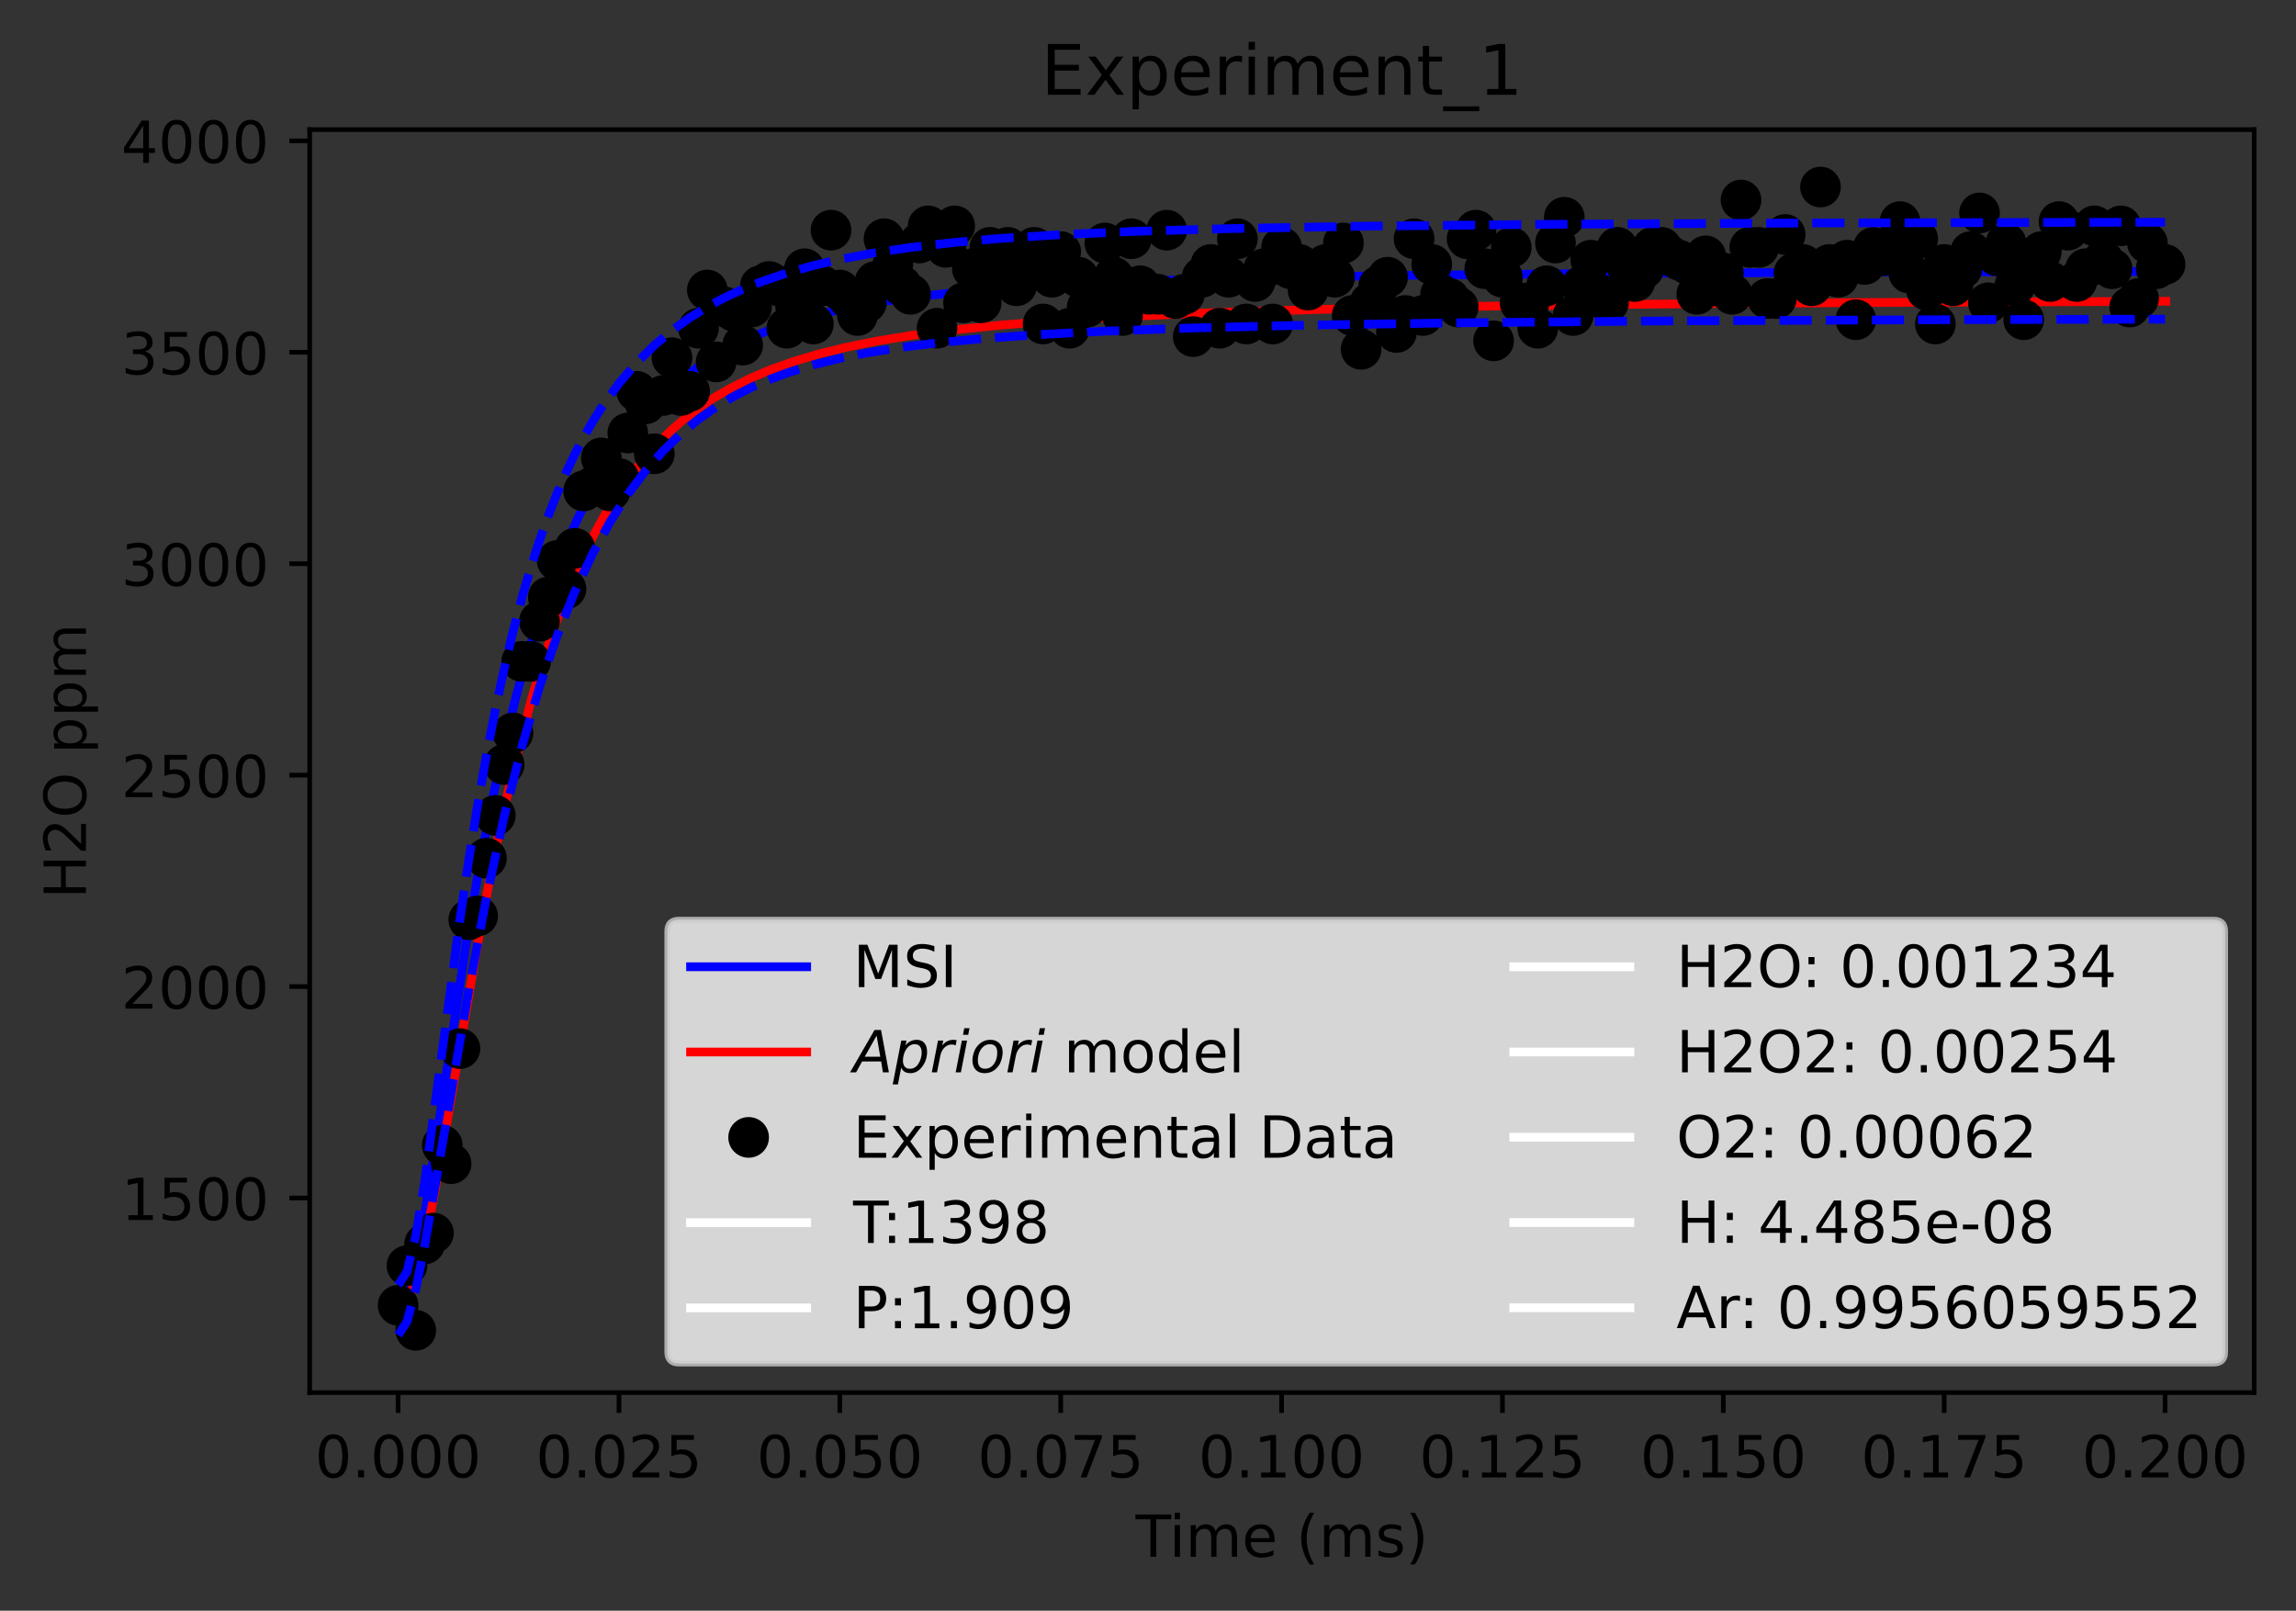 <?xml version="1.0" encoding="utf-8" standalone="no"?>
<!DOCTYPE svg PUBLIC "-//W3C//DTD SVG 1.1//EN"
  "http://www.w3.org/Graphics/SVG/1.1/DTD/svg11.dtd">
<!-- Created with matplotlib (https://matplotlib.org/) -->
<svg height="277.314pt" version="1.1" viewBox="0 0 395.328 277.314" width="395.328pt" xmlns="http://www.w3.org/2000/svg" xmlns:xlink="http://www.w3.org/1999/xlink">
 <rect x="0" y="0" width="395.328" height="277.314" fill="#333333" stroke="none"/>
 <defs>
  <style type="text/css">*{stroke-linecap:butt;stroke-linejoin:round;}</style>
 </defs>
 <g id="figure_1">
  <g id="patch_1">
   <path d="M 0 277.314 
L 395.328 277.314 
L 395.328 0 
L 0 0 
z
" style="fill:none;"/>
  </g>
  <g id="axes_1">
   <g id="patch_2">
    <path d="M 53.328 239.758 
L 388.128 239.758 
L 388.128 22.318 
L 53.328 22.318 
z
" style="fill:none;"/>
   </g>
   <g id="matplotlib.axis_1">
    <g id="xtick_1">
     <g id="line2d_1">
      <defs>
       <path d="M 0 0 
L 0 3.5 
" id="mb061777738" style="stroke:#000000;stroke-width:0.8;"/>
      </defs>
      <g>
       <use style="stroke:#000000;stroke-width:0.8;" x="68.546" xlink:href="#mb061777738" y="239.758"/>
      </g>
     </g>
     <g id="text_1">
      <!-- 0.000 -->
      <g transform="translate(54.232 254.357)scale(0.1 -0.1)">
       <defs>
        <path d="M 31.781 66.406 
Q 24.172 66.406 20.328 58.906 
Q 16.5 51.422 16.5 36.375 
Q 16.5 21.391 20.328 13.891 
Q 24.172 6.391 31.781 6.391 
Q 39.453 6.391 43.281 13.891 
Q 47.125 21.391 47.125 36.375 
Q 47.125 51.422 43.281 58.906 
Q 39.453 66.406 31.781 66.406 
z
M 31.781 74.219 
Q 44.047 74.219 50.516 64.516 
Q 56.984 54.828 56.984 36.375 
Q 56.984 17.969 50.516 8.266 
Q 44.047 -1.422 31.781 -1.422 
Q 19.531 -1.422 13.062 8.266 
Q 6.594 17.969 6.594 36.375 
Q 6.594 54.828 13.062 64.516 
Q 19.531 74.219 31.781 74.219 
z
" id="DejaVuSans-48"/>
        <path d="M 10.688 12.406 
L 21 12.406 
L 21 0 
L 10.688 0 
z
" id="DejaVuSans-46"/>
       </defs>
       <use xlink:href="#DejaVuSans-48"/>
       <use x="63.623" xlink:href="#DejaVuSans-46"/>
       <use x="95.41" xlink:href="#DejaVuSans-48"/>
       <use x="159.033" xlink:href="#DejaVuSans-48"/>
       <use x="222.656" xlink:href="#DejaVuSans-48"/>
      </g>
     </g>
    </g>
    <g id="xtick_2">
     <g id="line2d_2">
      <g>
       <use style="stroke:#000000;stroke-width:0.8;" x="106.576" xlink:href="#mb061777738" y="239.758"/>
      </g>
     </g>
     <g id="text_2">
      <!-- 0.025 -->
      <g transform="translate(92.262 254.357)scale(0.1 -0.1)">
       <defs>
        <path d="M 19.188 8.297 
L 53.609 8.297 
L 53.609 0 
L 7.328 0 
L 7.328 8.297 
Q 12.938 14.109 22.625 23.891 
Q 32.328 33.688 34.812 36.531 
Q 39.547 41.844 41.422 45.531 
Q 43.312 49.219 43.312 52.781 
Q 43.312 58.594 39.234 62.25 
Q 35.156 65.922 28.609 65.922 
Q 23.969 65.922 18.812 64.312 
Q 13.672 62.703 7.812 59.422 
L 7.812 69.391 
Q 13.766 71.781 18.938 73 
Q 24.125 74.219 28.422 74.219 
Q 39.75 74.219 46.484 68.547 
Q 53.219 62.891 53.219 53.422 
Q 53.219 48.922 51.531 44.891 
Q 49.859 40.875 45.406 35.406 
Q 44.188 33.984 37.641 27.219 
Q 31.109 20.453 19.188 8.297 
z
" id="DejaVuSans-50"/>
        <path d="M 10.797 72.906 
L 49.516 72.906 
L 49.516 64.594 
L 19.828 64.594 
L 19.828 46.734 
Q 21.969 47.469 24.109 47.828 
Q 26.266 48.188 28.422 48.188 
Q 40.625 48.188 47.75 41.5 
Q 54.891 34.812 54.891 23.391 
Q 54.891 11.625 47.562 5.094 
Q 40.234 -1.422 26.906 -1.422 
Q 22.312 -1.422 17.547 -0.641 
Q 12.797 0.141 7.719 1.703 
L 7.719 11.625 
Q 12.109 9.234 16.797 8.062 
Q 21.484 6.891 26.703 6.891 
Q 35.156 6.891 40.078 11.328 
Q 45.016 15.766 45.016 23.391 
Q 45.016 31 40.078 35.438 
Q 35.156 39.891 26.703 39.891 
Q 22.75 39.891 18.812 39.016 
Q 14.891 38.141 10.797 36.281 
z
" id="DejaVuSans-53"/>
       </defs>
       <use xlink:href="#DejaVuSans-48"/>
       <use x="63.623" xlink:href="#DejaVuSans-46"/>
       <use x="95.41" xlink:href="#DejaVuSans-48"/>
       <use x="159.033" xlink:href="#DejaVuSans-50"/>
       <use x="222.656" xlink:href="#DejaVuSans-53"/>
      </g>
     </g>
    </g>
    <g id="xtick_3">
     <g id="line2d_3">
      <g>
       <use style="stroke:#000000;stroke-width:0.8;" x="144.605" xlink:href="#mb061777738" y="239.758"/>
      </g>
     </g>
     <g id="text_3">
      <!-- 0.050 -->
      <g transform="translate(130.291 254.357)scale(0.1 -0.1)">
       <use xlink:href="#DejaVuSans-48"/>
       <use x="63.623" xlink:href="#DejaVuSans-46"/>
       <use x="95.41" xlink:href="#DejaVuSans-48"/>
       <use x="159.033" xlink:href="#DejaVuSans-53"/>
       <use x="222.656" xlink:href="#DejaVuSans-48"/>
      </g>
     </g>
    </g>
    <g id="xtick_4">
     <g id="line2d_4">
      <g>
       <use style="stroke:#000000;stroke-width:0.8;" x="182.634" xlink:href="#mb061777738" y="239.758"/>
      </g>
     </g>
     <g id="text_4">
      <!-- 0.075 -->
      <g transform="translate(168.32 254.357)scale(0.1 -0.1)">
       <defs>
        <path d="M 8.203 72.906 
L 55.078 72.906 
L 55.078 68.703 
L 28.609 0 
L 18.312 0 
L 43.219 64.594 
L 8.203 64.594 
z
" id="DejaVuSans-55"/>
       </defs>
       <use xlink:href="#DejaVuSans-48"/>
       <use x="63.623" xlink:href="#DejaVuSans-46"/>
       <use x="95.41" xlink:href="#DejaVuSans-48"/>
       <use x="159.033" xlink:href="#DejaVuSans-55"/>
       <use x="222.656" xlink:href="#DejaVuSans-53"/>
      </g>
     </g>
    </g>
    <g id="xtick_5">
     <g id="line2d_5">
      <g>
       <use style="stroke:#000000;stroke-width:0.8;" x="220.664" xlink:href="#mb061777738" y="239.758"/>
      </g>
     </g>
     <g id="text_5">
      <!-- 0.100 -->
      <g transform="translate(206.35 254.357)scale(0.1 -0.1)">
       <defs>
        <path d="M 12.406 8.297 
L 28.516 8.297 
L 28.516 63.922 
L 10.984 60.406 
L 10.984 69.391 
L 28.422 72.906 
L 38.281 72.906 
L 38.281 8.297 
L 54.391 8.297 
L 54.391 0 
L 12.406 0 
z
" id="DejaVuSans-49"/>
       </defs>
       <use xlink:href="#DejaVuSans-48"/>
       <use x="63.623" xlink:href="#DejaVuSans-46"/>
       <use x="95.41" xlink:href="#DejaVuSans-49"/>
       <use x="159.033" xlink:href="#DejaVuSans-48"/>
       <use x="222.656" xlink:href="#DejaVuSans-48"/>
      </g>
     </g>
    </g>
    <g id="xtick_6">
     <g id="line2d_6">
      <g>
       <use style="stroke:#000000;stroke-width:0.8;" x="258.693" xlink:href="#mb061777738" y="239.758"/>
      </g>
     </g>
     <g id="text_6">
      <!-- 0.125 -->
      <g transform="translate(244.379 254.357)scale(0.1 -0.1)">
       <use xlink:href="#DejaVuSans-48"/>
       <use x="63.623" xlink:href="#DejaVuSans-46"/>
       <use x="95.41" xlink:href="#DejaVuSans-49"/>
       <use x="159.033" xlink:href="#DejaVuSans-50"/>
       <use x="222.656" xlink:href="#DejaVuSans-53"/>
      </g>
     </g>
    </g>
    <g id="xtick_7">
     <g id="line2d_7">
      <g>
       <use style="stroke:#000000;stroke-width:0.8;" x="296.723" xlink:href="#mb061777738" y="239.758"/>
      </g>
     </g>
     <g id="text_7">
      <!-- 0.150 -->
      <g transform="translate(282.409 254.357)scale(0.1 -0.1)">
       <use xlink:href="#DejaVuSans-48"/>
       <use x="63.623" xlink:href="#DejaVuSans-46"/>
       <use x="95.41" xlink:href="#DejaVuSans-49"/>
       <use x="159.033" xlink:href="#DejaVuSans-53"/>
       <use x="222.656" xlink:href="#DejaVuSans-48"/>
      </g>
     </g>
    </g>
    <g id="xtick_8">
     <g id="line2d_8">
      <g>
       <use style="stroke:#000000;stroke-width:0.8;" x="334.752" xlink:href="#mb061777738" y="239.758"/>
      </g>
     </g>
     <g id="text_8">
      <!-- 0.175 -->
      <g transform="translate(320.438 254.357)scale(0.1 -0.1)">
       <use xlink:href="#DejaVuSans-48"/>
       <use x="63.623" xlink:href="#DejaVuSans-46"/>
       <use x="95.41" xlink:href="#DejaVuSans-49"/>
       <use x="159.033" xlink:href="#DejaVuSans-55"/>
       <use x="222.656" xlink:href="#DejaVuSans-53"/>
      </g>
     </g>
    </g>
    <g id="xtick_9">
     <g id="line2d_9">
      <g>
       <use style="stroke:#000000;stroke-width:0.8;" x="372.781" xlink:href="#mb061777738" y="239.758"/>
      </g>
     </g>
     <g id="text_9">
      <!-- 0.200 -->
      <g transform="translate(358.467 254.357)scale(0.1 -0.1)">
       <use xlink:href="#DejaVuSans-48"/>
       <use x="63.623" xlink:href="#DejaVuSans-46"/>
       <use x="95.41" xlink:href="#DejaVuSans-50"/>
       <use x="159.033" xlink:href="#DejaVuSans-48"/>
       <use x="222.656" xlink:href="#DejaVuSans-48"/>
      </g>
     </g>
    </g>
    <g id="text_10">
     <!-- Time (ms) -->
     <g transform="translate(195.529 268.035)scale(0.1 -0.1)">
      <defs>
       <path d="M -0.297 72.906 
L 61.375 72.906 
L 61.375 64.594 
L 35.5 64.594 
L 35.5 0 
L 25.594 0 
L 25.594 64.594 
L -0.297 64.594 
z
" id="DejaVuSans-84"/>
       <path d="M 9.422 54.688 
L 18.406 54.688 
L 18.406 0 
L 9.422 0 
z
M 9.422 75.984 
L 18.406 75.984 
L 18.406 64.594 
L 9.422 64.594 
z
" id="DejaVuSans-105"/>
       <path d="M 52 44.188 
Q 55.375 50.25 60.062 53.125 
Q 64.75 56 71.094 56 
Q 79.641 56 84.281 50.016 
Q 88.922 44.047 88.922 33.016 
L 88.922 0 
L 79.891 0 
L 79.891 32.719 
Q 79.891 40.578 77.094 44.375 
Q 74.312 48.188 68.609 48.188 
Q 61.625 48.188 57.562 43.547 
Q 53.516 38.922 53.516 30.906 
L 53.516 0 
L 44.484 0 
L 44.484 32.719 
Q 44.484 40.625 41.703 44.406 
Q 38.922 48.188 33.109 48.188 
Q 26.219 48.188 22.156 43.531 
Q 18.109 38.875 18.109 30.906 
L 18.109 0 
L 9.078 0 
L 9.078 54.688 
L 18.109 54.688 
L 18.109 46.188 
Q 21.188 51.219 25.484 53.609 
Q 29.781 56 35.688 56 
Q 41.656 56 45.828 52.969 
Q 50 49.953 52 44.188 
z
" id="DejaVuSans-109"/>
       <path d="M 56.203 29.594 
L 56.203 25.203 
L 14.891 25.203 
Q 15.484 15.922 20.484 11.062 
Q 25.484 6.203 34.422 6.203 
Q 39.594 6.203 44.453 7.469 
Q 49.312 8.734 54.109 11.281 
L 54.109 2.781 
Q 49.266 0.734 44.188 -0.344 
Q 39.109 -1.422 33.891 -1.422 
Q 20.797 -1.422 13.156 6.188 
Q 5.516 13.812 5.516 26.812 
Q 5.516 40.234 12.766 48.109 
Q 20.016 56 32.328 56 
Q 43.359 56 49.781 48.891 
Q 56.203 41.797 56.203 29.594 
z
M 47.219 32.234 
Q 47.125 39.594 43.094 43.984 
Q 39.062 48.391 32.422 48.391 
Q 24.906 48.391 20.391 44.141 
Q 15.875 39.891 15.188 32.172 
z
" id="DejaVuSans-101"/>
       <path id="DejaVuSans-32"/>
       <path d="M 31 75.875 
Q 24.469 64.656 21.281 53.656 
Q 18.109 42.672 18.109 31.391 
Q 18.109 20.125 21.312 9.062 
Q 24.516 -2 31 -13.188 
L 23.188 -13.188 
Q 15.875 -1.703 12.234 9.375 
Q 8.594 20.453 8.594 31.391 
Q 8.594 42.281 12.203 53.312 
Q 15.828 64.359 23.188 75.875 
z
" id="DejaVuSans-40"/>
       <path d="M 44.281 53.078 
L 44.281 44.578 
Q 40.484 46.531 36.375 47.5 
Q 32.281 48.484 27.875 48.484 
Q 21.188 48.484 17.844 46.438 
Q 14.5 44.391 14.5 40.281 
Q 14.5 37.156 16.891 35.375 
Q 19.281 33.594 26.516 31.984 
L 29.594 31.297 
Q 39.156 29.25 43.188 25.516 
Q 47.219 21.781 47.219 15.094 
Q 47.219 7.469 41.188 3.016 
Q 35.156 -1.422 24.609 -1.422 
Q 20.219 -1.422 15.453 -0.562 
Q 10.688 0.297 5.422 2 
L 5.422 11.281 
Q 10.406 8.688 15.234 7.391 
Q 20.062 6.109 24.812 6.109 
Q 31.156 6.109 34.562 8.281 
Q 37.984 10.453 37.984 14.406 
Q 37.984 18.062 35.516 20.016 
Q 33.062 21.969 24.703 23.781 
L 21.578 24.516 
Q 13.234 26.266 9.516 29.906 
Q 5.812 33.547 5.812 39.891 
Q 5.812 47.609 11.281 51.797 
Q 16.75 56 26.812 56 
Q 31.781 56 36.172 55.266 
Q 40.578 54.547 44.281 53.078 
z
" id="DejaVuSans-115"/>
       <path d="M 8.016 75.875 
L 15.828 75.875 
Q 23.141 64.359 26.781 53.312 
Q 30.422 42.281 30.422 31.391 
Q 30.422 20.453 26.781 9.375 
Q 23.141 -1.703 15.828 -13.188 
L 8.016 -13.188 
Q 14.5 -2 17.703 9.062 
Q 20.906 20.125 20.906 31.391 
Q 20.906 42.672 17.703 53.656 
Q 14.5 64.656 8.016 75.875 
z
" id="DejaVuSans-41"/>
      </defs>
      <use xlink:href="#DejaVuSans-84"/>
      <use x="57.959" xlink:href="#DejaVuSans-105"/>
      <use x="85.742" xlink:href="#DejaVuSans-109"/>
      <use x="183.154" xlink:href="#DejaVuSans-101"/>
      <use x="244.678" xlink:href="#DejaVuSans-32"/>
      <use x="276.465" xlink:href="#DejaVuSans-40"/>
      <use x="315.479" xlink:href="#DejaVuSans-109"/>
      <use x="412.891" xlink:href="#DejaVuSans-115"/>
      <use x="464.99" xlink:href="#DejaVuSans-41"/>
     </g>
    </g>
   </g>
   <g id="matplotlib.axis_2">
    <g id="ytick_1">
     <g id="line2d_10">
      <defs>
       <path d="M 0 0 
L -3.5 0 
" id="me50333fbb8" style="stroke:#000000;stroke-width:0.8;"/>
      </defs>
      <g>
       <use style="stroke:#000000;stroke-width:0.8;" x="53.328" xlink:href="#me50333fbb8" y="206.253"/>
      </g>
     </g>
     <g id="text_11">
      <!-- 1500 -->
      <g transform="translate(20.878 210.052)scale(0.1 -0.1)">
       <use xlink:href="#DejaVuSans-49"/>
       <use x="63.623" xlink:href="#DejaVuSans-53"/>
       <use x="127.246" xlink:href="#DejaVuSans-48"/>
       <use x="190.869" xlink:href="#DejaVuSans-48"/>
      </g>
     </g>
    </g>
    <g id="ytick_2">
     <g id="line2d_11">
      <g>
       <use style="stroke:#000000;stroke-width:0.8;" x="53.328" xlink:href="#me50333fbb8" y="169.852"/>
      </g>
     </g>
     <g id="text_12">
      <!-- 2000 -->
      <g transform="translate(20.878 173.652)scale(0.1 -0.1)">
       <use xlink:href="#DejaVuSans-50"/>
       <use x="63.623" xlink:href="#DejaVuSans-48"/>
       <use x="127.246" xlink:href="#DejaVuSans-48"/>
       <use x="190.869" xlink:href="#DejaVuSans-48"/>
      </g>
     </g>
    </g>
    <g id="ytick_3">
     <g id="line2d_12">
      <g>
       <use style="stroke:#000000;stroke-width:0.8;" x="53.328" xlink:href="#me50333fbb8" y="133.452"/>
      </g>
     </g>
     <g id="text_13">
      <!-- 2500 -->
      <g transform="translate(20.878 137.252)scale(0.1 -0.1)">
       <use xlink:href="#DejaVuSans-50"/>
       <use x="63.623" xlink:href="#DejaVuSans-53"/>
       <use x="127.246" xlink:href="#DejaVuSans-48"/>
       <use x="190.869" xlink:href="#DejaVuSans-48"/>
      </g>
     </g>
    </g>
    <g id="ytick_4">
     <g id="line2d_13">
      <g>
       <use style="stroke:#000000;stroke-width:0.8;" x="53.328" xlink:href="#me50333fbb8" y="97.052"/>
      </g>
     </g>
     <g id="text_14">
      <!-- 3000 -->
      <g transform="translate(20.878 100.851)scale(0.1 -0.1)">
       <defs>
        <path d="M 40.578 39.312 
Q 47.656 37.797 51.625 33 
Q 55.609 28.219 55.609 21.188 
Q 55.609 10.406 48.188 4.484 
Q 40.766 -1.422 27.094 -1.422 
Q 22.516 -1.422 17.656 -0.516 
Q 12.797 0.391 7.625 2.203 
L 7.625 11.719 
Q 11.719 9.328 16.594 8.109 
Q 21.484 6.891 26.812 6.891 
Q 36.078 6.891 40.938 10.547 
Q 45.797 14.203 45.797 21.188 
Q 45.797 27.641 41.281 31.266 
Q 36.766 34.906 28.719 34.906 
L 20.219 34.906 
L 20.219 43.016 
L 29.109 43.016 
Q 36.375 43.016 40.234 45.922 
Q 44.094 48.828 44.094 54.297 
Q 44.094 59.906 40.109 62.906 
Q 36.141 65.922 28.719 65.922 
Q 24.656 65.922 20.016 65.031 
Q 15.375 64.156 9.812 62.312 
L 9.812 71.094 
Q 15.438 72.656 20.344 73.438 
Q 25.25 74.219 29.594 74.219 
Q 40.828 74.219 47.359 69.109 
Q 53.906 64.016 53.906 55.328 
Q 53.906 49.266 50.438 45.094 
Q 46.969 40.922 40.578 39.312 
z
" id="DejaVuSans-51"/>
       </defs>
       <use xlink:href="#DejaVuSans-51"/>
       <use x="63.623" xlink:href="#DejaVuSans-48"/>
       <use x="127.246" xlink:href="#DejaVuSans-48"/>
       <use x="190.869" xlink:href="#DejaVuSans-48"/>
      </g>
     </g>
    </g>
    <g id="ytick_5">
     <g id="line2d_14">
      <g>
       <use style="stroke:#000000;stroke-width:0.8;" x="53.328" xlink:href="#me50333fbb8" y="60.652"/>
      </g>
     </g>
     <g id="text_15">
      <!-- 3500 -->
      <g transform="translate(20.878 64.451)scale(0.1 -0.1)">
       <use xlink:href="#DejaVuSans-51"/>
       <use x="63.623" xlink:href="#DejaVuSans-53"/>
       <use x="127.246" xlink:href="#DejaVuSans-48"/>
       <use x="190.869" xlink:href="#DejaVuSans-48"/>
      </g>
     </g>
    </g>
    <g id="ytick_6">
     <g id="line2d_15">
      <g>
       <use style="stroke:#000000;stroke-width:0.8;" x="53.328" xlink:href="#me50333fbb8" y="24.252"/>
      </g>
     </g>
     <g id="text_16">
      <!-- 4000 -->
      <g transform="translate(20.878 28.051)scale(0.1 -0.1)">
       <defs>
        <path d="M 37.797 64.312 
L 12.891 25.391 
L 37.797 25.391 
z
M 35.203 72.906 
L 47.609 72.906 
L 47.609 25.391 
L 58.016 25.391 
L 58.016 17.188 
L 47.609 17.188 
L 47.609 0 
L 37.797 0 
L 37.797 17.188 
L 4.891 17.188 
L 4.891 26.703 
z
" id="DejaVuSans-52"/>
       </defs>
       <use xlink:href="#DejaVuSans-52"/>
       <use x="63.623" xlink:href="#DejaVuSans-48"/>
       <use x="127.246" xlink:href="#DejaVuSans-48"/>
       <use x="190.869" xlink:href="#DejaVuSans-48"/>
      </g>
     </g>
    </g>
    <g id="text_17">
     <!-- H2O ppm -->
     <g transform="translate(14.798 154.723)rotate(-90)scale(0.1 -0.1)">
      <defs>
       <path d="M 9.812 72.906 
L 19.672 72.906 
L 19.672 43.016 
L 55.516 43.016 
L 55.516 72.906 
L 65.375 72.906 
L 65.375 0 
L 55.516 0 
L 55.516 34.719 
L 19.672 34.719 
L 19.672 0 
L 9.812 0 
z
" id="DejaVuSans-72"/>
       <path d="M 39.406 66.219 
Q 28.656 66.219 22.328 58.203 
Q 16.016 50.203 16.016 36.375 
Q 16.016 22.609 22.328 14.594 
Q 28.656 6.594 39.406 6.594 
Q 50.141 6.594 56.422 14.594 
Q 62.703 22.609 62.703 36.375 
Q 62.703 50.203 56.422 58.203 
Q 50.141 66.219 39.406 66.219 
z
M 39.406 74.219 
Q 54.734 74.219 63.906 63.938 
Q 73.094 53.656 73.094 36.375 
Q 73.094 19.141 63.906 8.859 
Q 54.734 -1.422 39.406 -1.422 
Q 24.031 -1.422 14.812 8.828 
Q 5.609 19.094 5.609 36.375 
Q 5.609 53.656 14.812 63.938 
Q 24.031 74.219 39.406 74.219 
z
" id="DejaVuSans-79"/>
       <path d="M 18.109 8.203 
L 18.109 -20.797 
L 9.078 -20.797 
L 9.078 54.688 
L 18.109 54.688 
L 18.109 46.391 
Q 20.953 51.266 25.266 53.625 
Q 29.594 56 35.594 56 
Q 45.562 56 51.781 48.094 
Q 58.016 40.188 58.016 27.297 
Q 58.016 14.406 51.781 6.484 
Q 45.562 -1.422 35.594 -1.422 
Q 29.594 -1.422 25.266 0.953 
Q 20.953 3.328 18.109 8.203 
z
M 48.688 27.297 
Q 48.688 37.203 44.609 42.844 
Q 40.531 48.484 33.406 48.484 
Q 26.266 48.484 22.188 42.844 
Q 18.109 37.203 18.109 27.297 
Q 18.109 17.391 22.188 11.75 
Q 26.266 6.109 33.406 6.109 
Q 40.531 6.109 44.609 11.75 
Q 48.688 17.391 48.688 27.297 
z
" id="DejaVuSans-112"/>
      </defs>
      <use xlink:href="#DejaVuSans-72"/>
      <use x="75.195" xlink:href="#DejaVuSans-50"/>
      <use x="138.818" xlink:href="#DejaVuSans-79"/>
      <use x="217.529" xlink:href="#DejaVuSans-32"/>
      <use x="249.316" xlink:href="#DejaVuSans-112"/>
      <use x="312.793" xlink:href="#DejaVuSans-112"/>
      <use x="376.27" xlink:href="#DejaVuSans-109"/>
     </g>
    </g>
   </g>
   <g id="line2d_16">
    <path clip-path="url(#p3abbda564a)" d="M 68.546 225.666 
L 68.85 225.566 
L 69.226 225.178 
L 69.696 224.316 
L 70.255 222.807 
L 71.024 219.991 
L 71.933 215.753 
L 73.087 209.305 
L 74.87 197.904 
L 80.475 161.069 
L 82.575 148.973 
L 84.765 137.675 
L 86.711 128.714 
L 88.657 120.688 
L 90.636 113.395 
L 92.875 106.087 
L 95.114 99.659 
L 97.369 93.964 
L 99.503 89.205 
L 101.653 84.953 
L 103.611 81.497 
L 105.505 78.494 
L 107.88 75.139 
L 110.256 72.189 
L 112.632 69.591 
L 115.007 67.299 
L 117.383 65.276 
L 120.353 63.072 
L 123.512 61.066 
L 126.71 59.333 
L 130.287 57.691 
L 133.752 56.349 
L 138.084 54.951 
L 142.415 53.805 
L 147.613 52.69 
L 152.811 51.796 
L 158.875 50.965 
L 166.672 50.146 
L 175.335 49.466 
L 186.597 48.826 
L 200.458 48.277 
L 218.651 47.796 
L 242.477 47.398 
L 276.274 47.072 
L 325.777 46.836 
L 372.891 46.734 
L 372.891 46.734 
" style="fill:none;stroke:#0000ff;stroke-linecap:square;stroke-width:1.5;"/>
   </g>
   <g id="line2d_17">
    <path clip-path="url(#p3abbda564a)" d="M 68.546 225.617 
L 68.921 225.521 
L 69.331 225.2 
L 69.858 224.482 
L 70.542 223.077 
L 71.341 220.836 
L 72.253 217.581 
L 73.394 212.645 
L 74.877 205.124 
L 76.879 193.739 
L 82.902 158.722 
L 85.249 146.634 
L 87.335 136.933 
L 89.421 128.211 
L 91.507 120.417 
L 93.594 113.477 
L 95.586 107.572 
L 97.725 101.936 
L 99.865 96.949 
L 102.004 92.536 
L 104.144 88.628 
L 106.283 85.164 
L 108.544 81.929 
L 110.846 79.025 
L 113.191 76.421 
L 115.38 74.269 
L 117.548 72.373 
L 120.362 70.212 
L 122.857 68.542 
L 125.611 66.927 
L 129.054 65.193 
L 132.497 63.722 
L 136.629 62.24 
L 140.761 61.006 
L 145.581 59.814 
L 151.09 58.704 
L 157.287 57.698 
L 164.173 56.806 
L 172.436 55.961 
L 182.077 55.198 
L 193.783 54.495 
L 208.601 53.843 
L 227.271 53.266 
L 249.584 52.8 
L 279.4 52.403 
L 319.799 52.092 
L 372.91 51.878 
L 372.91 51.878 
" style="fill:none;stroke:#ff0000;stroke-linecap:square;stroke-width:1.5;"/>
   </g>
   <g id="line2d_18">
    <defs>
     <path d="M 0 3 
C 0.796 3 1.559 2.684 2.121 2.121 
C 2.684 1.559 3 0.796 3 0 
C 3 -0.796 2.684 -1.559 2.121 -2.121 
C 1.559 -2.684 0.796 -3 0 -3 
C -0.796 -3 -1.559 -2.684 -2.121 -2.121 
C -2.684 -1.559 -3 -0.796 -3 0 
C -3 0.796 -2.684 1.559 -2.121 2.121 
C -1.559 2.684 -0.796 3 0 3 
z
" id="m604c14a4db" style="stroke:#000000;"/>
    </defs>
    <g clip-path="url(#p3abbda564a)">
     <use style="stroke:#000000;" x="68.546" xlink:href="#m604c14a4db" y="224.729"/>
     <use style="stroke:#000000;" x="70.067" xlink:href="#m604c14a4db" y="217.908"/>
     <use style="stroke:#000000;" x="71.589" xlink:href="#m604c14a4db" y="229.039"/>
     <use style="stroke:#000000;" x="73.11" xlink:href="#m604c14a4db" y="214.173"/>
     <use style="stroke:#000000;" x="74.631" xlink:href="#m604c14a4db" y="212.302"/>
     <use style="stroke:#000000;" x="76.152" xlink:href="#m604c14a4db" y="197.182"/>
     <use style="stroke:#000000;" x="77.673" xlink:href="#m604c14a4db" y="200.348"/>
     <use style="stroke:#000000;" x="79.195" xlink:href="#m604c14a4db" y="180.539"/>
     <use style="stroke:#000000;" x="80.716" xlink:href="#m604c14a4db" y="158.357"/>
     <use style="stroke:#000000;" x="82.237" xlink:href="#m604c14a4db" y="157.702"/>
     <use style="stroke:#000000;" x="83.758" xlink:href="#m604c14a4db" y="147.75"/>
     <use style="stroke:#000000;" x="85.279" xlink:href="#m604c14a4db" y="140.39"/>
     <use style="stroke:#000000;" x="86.8" xlink:href="#m604c14a4db" y="131.625"/>
     <use style="stroke:#000000;" x="88.322" xlink:href="#m604c14a4db" y="126.194"/>
     <use style="stroke:#000000;" x="89.843" xlink:href="#m604c14a4db" y="113.869"/>
     <use style="stroke:#000000;" x="91.364" xlink:href="#m604c14a4db" y="113.869"/>
     <use style="stroke:#000000;" x="92.885" xlink:href="#m604c14a4db" y="106.96"/>
     <use style="stroke:#000000;" x="94.406" xlink:href="#m604c14a4db" y="102.789"/>
     <use style="stroke:#000000;" x="95.927" xlink:href="#m604c14a4db" y="96.499"/>
     <use style="stroke:#000000;" x="97.449" xlink:href="#m604c14a4db" y="101.391"/>
     <use style="stroke:#000000;" x="98.97" xlink:href="#m604c14a4db" y="94.395"/>
     <use style="stroke:#000000;" x="100.491" xlink:href="#m604c14a4db" y="84.523"/>
     <use style="stroke:#000000;" x="102.012" xlink:href="#m604c14a4db" y="83.81"/>
     <use style="stroke:#000000;" x="103.533" xlink:href="#m604c14a4db" y="78.838"/>
     <use style="stroke:#000000;" x="105.055" xlink:href="#m604c14a4db" y="84.523"/>
     <use style="stroke:#000000;" x="106.576" xlink:href="#m604c14a4db" y="82.39"/>
     <use style="stroke:#000000;" x="108.097" xlink:href="#m604c14a4db" y="74.55"/>
     <use style="stroke:#000000;" x="109.618" xlink:href="#m604c14a4db" y="67.372"/>
     <use style="stroke:#000000;" x="111.139" xlink:href="#m604c14a4db" y="69.534"/>
     <use style="stroke:#000000;" x="112.66" xlink:href="#m604c14a4db" y="78.124"/>
     <use style="stroke:#000000;" x="114.182" xlink:href="#m604c14a4db" y="68.092"/>
     <use style="stroke:#000000;" x="115.703" xlink:href="#m604c14a4db" y="61.591"/>
     <use style="stroke:#000000;" x="117.224" xlink:href="#m604c14a4db" y="68.092"/>
     <use style="stroke:#000000;" x="118.745" xlink:href="#m604c14a4db" y="67.372"/>
     <use style="stroke:#000000;" x="120.266" xlink:href="#m604c14a4db" y="56.51"/>
     <use style="stroke:#000000;" x="121.787" xlink:href="#m604c14a4db" y="49.936"/>
     <use style="stroke:#000000;" x="123.309" xlink:href="#m604c14a4db" y="62.312"/>
     <use style="stroke:#000000;" x="124.83" xlink:href="#m604c14a4db" y="52.862"/>
     <use style="stroke:#000000;" x="126.351" xlink:href="#m604c14a4db" y="53.59"/>
     <use style="stroke:#000000;" x="127.872" xlink:href="#m604c14a4db" y="59.414"/>
     <use style="stroke:#000000;" x="129.393" xlink:href="#m604c14a4db" y="52.862"/>
     <use style="stroke:#000000;" x="130.915" xlink:href="#m604c14a4db" y="49.201"/>
     <use style="stroke:#000000;" x="132.436" xlink:href="#m604c14a4db" y="48.465"/>
     <use style="stroke:#000000;" x="133.957" xlink:href="#m604c14a4db" y="49.201"/>
     <use style="stroke:#000000;" x="135.478" xlink:href="#m604c14a4db" y="56.51"/>
     <use style="stroke:#000000;" x="136.999" xlink:href="#m604c14a4db" y="52.862"/>
     <use style="stroke:#000000;" x="138.52" xlink:href="#m604c14a4db" y="46.267"/>
     <use style="stroke:#000000;" x="140.042" xlink:href="#m604c14a4db" y="55.782"/>
     <use style="stroke:#000000;" x="141.563" xlink:href="#m604c14a4db" y="49.201"/>
     <use style="stroke:#000000;" x="143.084" xlink:href="#m604c14a4db" y="39.627"/>
     <use style="stroke:#000000;" x="144.605" xlink:href="#m604c14a4db" y="49.936"/>
     <use style="stroke:#000000;" x="146.126" xlink:href="#m604c14a4db" y="51.399"/>
     <use style="stroke:#000000;" x="147.647" xlink:href="#m604c14a4db" y="54.318"/>
     <use style="stroke:#000000;" x="149.169" xlink:href="#m604c14a4db" y="52.127"/>
     <use style="stroke:#000000;" x="150.69" xlink:href="#m604c14a4db" y="48.465"/>
     <use style="stroke:#000000;" x="152.211" xlink:href="#m604c14a4db" y="41.105"/>
     <use style="stroke:#000000;" x="153.732" xlink:href="#m604c14a4db" y="45.531"/>
     <use style="stroke:#000000;" x="155.253" xlink:href="#m604c14a4db" y="49.201"/>
     <use style="stroke:#000000;" x="156.775" xlink:href="#m604c14a4db" y="50.664"/>
     <use style="stroke:#000000;" x="158.296" xlink:href="#m604c14a4db" y="41.841"/>
     <use style="stroke:#000000;" x="159.817" xlink:href="#m604c14a4db" y="38.885"/>
     <use style="stroke:#000000;" x="161.338" xlink:href="#m604c14a4db" y="56.51"/>
     <use style="stroke:#000000;" x="162.859" xlink:href="#m604c14a4db" y="42.583"/>
     <use style="stroke:#000000;" x="164.38" xlink:href="#m604c14a4db" y="38.885"/>
     <use style="stroke:#000000;" x="165.902" xlink:href="#m604c14a4db" y="52.127"/>
     <use style="stroke:#000000;" x="167.423" xlink:href="#m604c14a4db" y="46.267"/>
     <use style="stroke:#000000;" x="168.944" xlink:href="#m604c14a4db" y="52.127"/>
     <use style="stroke:#000000;" x="170.465" xlink:href="#m604c14a4db" y="42.583"/>
     <use style="stroke:#000000;" x="171.986" xlink:href="#m604c14a4db" y="47.002"/>
     <use style="stroke:#000000;" x="173.507" xlink:href="#m604c14a4db" y="42.583"/>
     <use style="stroke:#000000;" x="175.029" xlink:href="#m604c14a4db" y="49.201"/>
     <use style="stroke:#000000;" x="176.55" xlink:href="#m604c14a4db" y="45.531"/>
     <use style="stroke:#000000;" x="178.071" xlink:href="#m604c14a4db" y="42.583"/>
     <use style="stroke:#000000;" x="179.592" xlink:href="#m604c14a4db" y="55.782"/>
     <use style="stroke:#000000;" x="181.113" xlink:href="#m604c14a4db" y="47.73"/>
     <use style="stroke:#000000;" x="182.634" xlink:href="#m604c14a4db" y="43.318"/>
     <use style="stroke:#000000;" x="184.156" xlink:href="#m604c14a4db" y="56.51"/>
     <use style="stroke:#000000;" x="185.677" xlink:href="#m604c14a4db" y="47.73"/>
     <use style="stroke:#000000;" x="187.198" xlink:href="#m604c14a4db" y="52.862"/>
     <use style="stroke:#000000;" x="188.719" xlink:href="#m604c14a4db" y="50.664"/>
     <use style="stroke:#000000;" x="190.24" xlink:href="#m604c14a4db" y="41.841"/>
     <use style="stroke:#000000;" x="191.762" xlink:href="#m604c14a4db" y="47.73"/>
     <use style="stroke:#000000;" x="193.283" xlink:href="#m604c14a4db" y="54.318"/>
     <use style="stroke:#000000;" x="194.804" xlink:href="#m604c14a4db" y="41.105"/>
     <use style="stroke:#000000;" x="196.325" xlink:href="#m604c14a4db" y="49.201"/>
     <use style="stroke:#000000;" x="197.846" xlink:href="#m604c14a4db" y="50.664"/>
     <use style="stroke:#000000;" x="199.367" xlink:href="#m604c14a4db" y="50.664"/>
     <use style="stroke:#000000;" x="200.889" xlink:href="#m604c14a4db" y="39.627"/>
     <use style="stroke:#000000;" x="202.41" xlink:href="#m604c14a4db" y="51.399"/>
     <use style="stroke:#000000;" x="203.931" xlink:href="#m604c14a4db" y="50.664"/>
     <use style="stroke:#000000;" x="205.452" xlink:href="#m604c14a4db" y="57.958"/>
     <use style="stroke:#000000;" x="206.973" xlink:href="#m604c14a4db" y="47.73"/>
     <use style="stroke:#000000;" x="208.494" xlink:href="#m604c14a4db" y="45.531"/>
     <use style="stroke:#000000;" x="210.016" xlink:href="#m604c14a4db" y="56.51"/>
     <use style="stroke:#000000;" x="211.537" xlink:href="#m604c14a4db" y="47.73"/>
     <use style="stroke:#000000;" x="213.058" xlink:href="#m604c14a4db" y="41.105"/>
     <use style="stroke:#000000;" x="214.579" xlink:href="#m604c14a4db" y="55.782"/>
     <use style="stroke:#000000;" x="216.1" xlink:href="#m604c14a4db" y="48.465"/>
     <use style="stroke:#000000;" x="217.622" xlink:href="#m604c14a4db" y="46.267"/>
     <use style="stroke:#000000;" x="219.143" xlink:href="#m604c14a4db" y="55.782"/>
     <use style="stroke:#000000;" x="220.664" xlink:href="#m604c14a4db" y="42.583"/>
     <use style="stroke:#000000;" x="222.185" xlink:href="#m604c14a4db" y="46.267"/>
     <use style="stroke:#000000;" x="223.706" xlink:href="#m604c14a4db" y="45.531"/>
     <use style="stroke:#000000;" x="225.227" xlink:href="#m604c14a4db" y="49.936"/>
     <use style="stroke:#000000;" x="226.749" xlink:href="#m604c14a4db" y="46.267"/>
     <use style="stroke:#000000;" x="228.27" xlink:href="#m604c14a4db" y="45.531"/>
     <use style="stroke:#000000;" x="229.791" xlink:href="#m604c14a4db" y="47.73"/>
     <use style="stroke:#000000;" x="231.312" xlink:href="#m604c14a4db" y="41.841"/>
     <use style="stroke:#000000;" x="232.833" xlink:href="#m604c14a4db" y="54.318"/>
     <use style="stroke:#000000;" x="234.354" xlink:href="#m604c14a4db" y="60.142"/>
     <use style="stroke:#000000;" x="235.876" xlink:href="#m604c14a4db" y="52.127"/>
     <use style="stroke:#000000;" x="237.397" xlink:href="#m604c14a4db" y="49.201"/>
     <use style="stroke:#000000;" x="238.918" xlink:href="#m604c14a4db" y="47.73"/>
     <use style="stroke:#000000;" x="240.439" xlink:href="#m604c14a4db" y="57.238"/>
     <use style="stroke:#000000;" x="241.96" xlink:href="#m604c14a4db" y="54.318"/>
     <use style="stroke:#000000;" x="243.482" xlink:href="#m604c14a4db" y="41.105"/>
     <use style="stroke:#000000;" x="245.003" xlink:href="#m604c14a4db" y="54.318"/>
     <use style="stroke:#000000;" x="246.524" xlink:href="#m604c14a4db" y="45.531"/>
     <use style="stroke:#000000;" x="248.045" xlink:href="#m604c14a4db" y="50.664"/>
     <use style="stroke:#000000;" x="249.566" xlink:href="#m604c14a4db" y="51.399"/>
     <use style="stroke:#000000;" x="251.087" xlink:href="#m604c14a4db" y="52.862"/>
     <use style="stroke:#000000;" x="252.609" xlink:href="#m604c14a4db" y="41.105"/>
     <use style="stroke:#000000;" x="254.13" xlink:href="#m604c14a4db" y="39.627"/>
     <use style="stroke:#000000;" x="255.651" xlink:href="#m604c14a4db" y="46.267"/>
     <use style="stroke:#000000;" x="257.172" xlink:href="#m604c14a4db" y="58.686"/>
     <use style="stroke:#000000;" x="258.693" xlink:href="#m604c14a4db" y="47.73"/>
     <use style="stroke:#000000;" x="260.214" xlink:href="#m604c14a4db" y="42.583"/>
     <use style="stroke:#000000;" x="261.736" xlink:href="#m604c14a4db" y="52.127"/>
     <use style="stroke:#000000;" x="263.257" xlink:href="#m604c14a4db" y="52.127"/>
     <use style="stroke:#000000;" x="264.778" xlink:href="#m604c14a4db" y="56.51"/>
     <use style="stroke:#000000;" x="266.299" xlink:href="#m604c14a4db" y="49.201"/>
     <use style="stroke:#000000;" x="267.82" xlink:href="#m604c14a4db" y="41.841"/>
     <use style="stroke:#000000;" x="269.342" xlink:href="#m604c14a4db" y="37.407"/>
     <use style="stroke:#000000;" x="270.863" xlink:href="#m604c14a4db" y="54.318"/>
     <use style="stroke:#000000;" x="272.384" xlink:href="#m604c14a4db" y="49.201"/>
     <use style="stroke:#000000;" x="273.905" xlink:href="#m604c14a4db" y="44.796"/>
     <use style="stroke:#000000;" x="275.426" xlink:href="#m604c14a4db" y="50.664"/>
     <use style="stroke:#000000;" x="276.947" xlink:href="#m604c14a4db" y="52.127"/>
     <use style="stroke:#000000;" x="278.469" xlink:href="#m604c14a4db" y="42.583"/>
     <use style="stroke:#000000;" x="279.99" xlink:href="#m604c14a4db" y="45.531"/>
     <use style="stroke:#000000;" x="281.511" xlink:href="#m604c14a4db" y="48.465"/>
     <use style="stroke:#000000;" x="283.032" xlink:href="#m604c14a4db" y="46.267"/>
     <use style="stroke:#000000;" x="284.553" xlink:href="#m604c14a4db" y="42.583"/>
     <use style="stroke:#000000;" x="286.074" xlink:href="#m604c14a4db" y="42.583"/>
     <use style="stroke:#000000;" x="287.596" xlink:href="#m604c14a4db" y="44.054"/>
     <use style="stroke:#000000;" x="289.117" xlink:href="#m604c14a4db" y="44.796"/>
     <use style="stroke:#000000;" x="290.638" xlink:href="#m604c14a4db" y="45.531"/>
     <use style="stroke:#000000;" x="292.159" xlink:href="#m604c14a4db" y="50.664"/>
     <use style="stroke:#000000;" x="293.68" xlink:href="#m604c14a4db" y="44.054"/>
     <use style="stroke:#000000;" x="295.201" xlink:href="#m604c14a4db" y="49.201"/>
     <use style="stroke:#000000;" x="296.723" xlink:href="#m604c14a4db" y="47.002"/>
     <use style="stroke:#000000;" x="298.244" xlink:href="#m604c14a4db" y="50.664"/>
     <use style="stroke:#000000;" x="299.765" xlink:href="#m604c14a4db" y="34.437"/>
     <use style="stroke:#000000;" x="301.286" xlink:href="#m604c14a4db" y="42.583"/>
     <use style="stroke:#000000;" x="302.807" xlink:href="#m604c14a4db" y="42.583"/>
     <use style="stroke:#000000;" x="304.329" xlink:href="#m604c14a4db" y="51.399"/>
     <use style="stroke:#000000;" x="305.85" xlink:href="#m604c14a4db" y="51.399"/>
     <use style="stroke:#000000;" x="307.371" xlink:href="#m604c14a4db" y="40.37"/>
     <use style="stroke:#000000;" x="308.892" xlink:href="#m604c14a4db" y="47.002"/>
     <use style="stroke:#000000;" x="310.413" xlink:href="#m604c14a4db" y="45.531"/>
     <use style="stroke:#000000;" x="311.934" xlink:href="#m604c14a4db" y="49.201"/>
     <use style="stroke:#000000;" x="313.456" xlink:href="#m604c14a4db" y="32.202"/>
     <use style="stroke:#000000;" x="314.977" xlink:href="#m604c14a4db" y="45.531"/>
     <use style="stroke:#000000;" x="316.498" xlink:href="#m604c14a4db" y="47.73"/>
     <use style="stroke:#000000;" x="318.019" xlink:href="#m604c14a4db" y="44.796"/>
     <use style="stroke:#000000;" x="319.54" xlink:href="#m604c14a4db" y="55.046"/>
     <use style="stroke:#000000;" x="321.061" xlink:href="#m604c14a4db" y="45.531"/>
     <use style="stroke:#000000;" x="322.583" xlink:href="#m604c14a4db" y="42.583"/>
     <use style="stroke:#000000;" x="324.104" xlink:href="#m604c14a4db" y="44.054"/>
     <use style="stroke:#000000;" x="325.625" xlink:href="#m604c14a4db" y="42.583"/>
     <use style="stroke:#000000;" x="327.146" xlink:href="#m604c14a4db" y="38.15"/>
     <use style="stroke:#000000;" x="328.667" xlink:href="#m604c14a4db" y="47.002"/>
     <use style="stroke:#000000;" x="330.189" xlink:href="#m604c14a4db" y="41.105"/>
     <use style="stroke:#000000;" x="331.71" xlink:href="#m604c14a4db" y="49.936"/>
     <use style="stroke:#000000;" x="333.231" xlink:href="#m604c14a4db" y="55.782"/>
     <use style="stroke:#000000;" x="334.752" xlink:href="#m604c14a4db" y="45.531"/>
     <use style="stroke:#000000;" x="336.273" xlink:href="#m604c14a4db" y="49.201"/>
     <use style="stroke:#000000;" x="337.794" xlink:href="#m604c14a4db" y="46.267"/>
     <use style="stroke:#000000;" x="339.316" xlink:href="#m604c14a4db" y="43.318"/>
     <use style="stroke:#000000;" x="340.837" xlink:href="#m604c14a4db" y="36.664"/>
     <use style="stroke:#000000;" x="342.358" xlink:href="#m604c14a4db" y="52.127"/>
     <use style="stroke:#000000;" x="343.879" xlink:href="#m604c14a4db" y="44.054"/>
     <use style="stroke:#000000;" x="345.4" xlink:href="#m604c14a4db" y="41.841"/>
     <use style="stroke:#000000;" x="346.921" xlink:href="#m604c14a4db" y="49.201"/>
     <use style="stroke:#000000;" x="348.443" xlink:href="#m604c14a4db" y="55.046"/>
     <use style="stroke:#000000;" x="349.964" xlink:href="#m604c14a4db" y="44.796"/>
     <use style="stroke:#000000;" x="351.485" xlink:href="#m604c14a4db" y="43.318"/>
     <use style="stroke:#000000;" x="353.006" xlink:href="#m604c14a4db" y="48.465"/>
     <use style="stroke:#000000;" x="354.527" xlink:href="#m604c14a4db" y="38.15"/>
     <use style="stroke:#000000;" x="356.049" xlink:href="#m604c14a4db" y="39.627"/>
     <use style="stroke:#000000;" x="357.57" xlink:href="#m604c14a4db" y="48.465"/>
     <use style="stroke:#000000;" x="359.091" xlink:href="#m604c14a4db" y="46.267"/>
     <use style="stroke:#000000;" x="360.612" xlink:href="#m604c14a4db" y="38.885"/>
     <use style="stroke:#000000;" x="362.133" xlink:href="#m604c14a4db" y="44.796"/>
     <use style="stroke:#000000;" x="363.654" xlink:href="#m604c14a4db" y="46.267"/>
     <use style="stroke:#000000;" x="365.176" xlink:href="#m604c14a4db" y="38.885"/>
     <use style="stroke:#000000;" x="366.697" xlink:href="#m604c14a4db" y="52.862"/>
     <use style="stroke:#000000;" x="368.218" xlink:href="#m604c14a4db" y="51.399"/>
     <use style="stroke:#000000;" x="369.739" xlink:href="#m604c14a4db" y="41.841"/>
     <use style="stroke:#000000;" x="371.26" xlink:href="#m604c14a4db" y="46.267"/>
     <use style="stroke:#000000;" x="372.781" xlink:href="#m604c14a4db" y="45.531"/>
    </g>
   </g>
   <g id="line2d_19">
    <path clip-path="url(#p3abbda564a)" d="M 68.546 221.25 
L 70.067 218.967 
L 71.589 212.768 
L 73.11 203.568 
L 76.152 180.893 
L 79.195 158.308 
L 80.716 148.05 
L 82.237 138.628 
L 83.758 130.036 
L 85.279 122.239 
L 86.8 115.18 
L 88.322 108.795 
L 89.843 103.028 
L 91.364 97.805 
L 92.885 93.078 
L 94.406 88.798 
L 95.927 84.916 
L 97.449 81.395 
L 98.97 78.198 
L 100.491 75.29 
L 102.012 72.643 
L 103.533 70.225 
L 106.576 65.998 
L 109.618 62.45 
L 112.66 59.45 
L 115.703 56.898 
L 118.745 54.712 
L 121.787 52.839 
L 124.83 51.209 
L 127.872 49.798 
L 130.915 48.565 
L 135.478 47.005 
L 140.042 45.719 
L 144.605 44.65 
L 150.69 43.504 
L 156.775 42.602 
L 164.38 41.731 
L 171.986 41.071 
L 182.634 40.394 
L 194.804 39.855 
L 211.537 39.362 
L 234.354 38.948 
L 266.299 38.621 
L 313.456 38.383 
L 372.781 38.257 
L 372.781 38.257 
" style="fill:none;stroke:#0000ff;stroke-dasharray:5.55,2.4;stroke-dashoffset:0;stroke-width:1.5;"/>
   </g>
   <g id="line2d_20">
    <path clip-path="url(#p3abbda564a)" d="M 68.546 229.874 
L 70.067 227.568 
L 71.589 221.939 
L 73.11 214.484 
L 76.152 197.064 
L 80.716 170.394 
L 83.758 154.511 
L 86.8 140.61 
L 89.843 128.595 
L 92.885 118.278 
L 95.927 109.438 
L 98.97 101.862 
L 102.012 95.381 
L 105.055 89.84 
L 108.097 85.106 
L 111.139 81.067 
L 114.182 77.621 
L 117.224 74.692 
L 120.266 72.182 
L 123.309 70.057 
L 126.351 68.242 
L 129.393 66.69 
L 132.436 65.367 
L 135.478 64.226 
L 140.042 62.814 
L 144.605 61.683 
L 149.169 60.764 
L 155.253 59.794 
L 161.338 59.038 
L 168.944 58.309 
L 178.071 57.652 
L 190.24 57.017 
L 205.452 56.462 
L 225.227 55.977 
L 251.087 55.574 
L 287.596 55.248 
L 340.837 55.02 
L 372.781 54.952 
L 372.781 54.952 
" style="fill:none;stroke:#0000ff;stroke-dasharray:5.55,2.4;stroke-dashoffset:0;stroke-width:1.5;"/>
   </g>
   <g id="line2d_21"/>
   <g id="line2d_22"/>
   <g id="line2d_23"/>
   <g id="line2d_24"/>
   <g id="line2d_25"/>
   <g id="line2d_26"/>
   <g id="line2d_27"/>
   <g id="patch_3">
    <path d="M 53.328 239.758 
L 53.328 22.318 
" style="fill:none;stroke:#000000;stroke-linecap:square;stroke-linejoin:miter;stroke-width:0.8;"/>
   </g>
   <g id="patch_4">
    <path d="M 388.128 239.758 
L 388.128 22.318 
" style="fill:none;stroke:#000000;stroke-linecap:square;stroke-linejoin:miter;stroke-width:0.8;"/>
   </g>
   <g id="patch_5">
    <path d="M 53.328 239.758 
L 388.128 239.758 
" style="fill:none;stroke:#000000;stroke-linecap:square;stroke-linejoin:miter;stroke-width:0.8;"/>
   </g>
   <g id="patch_6">
    <path d="M 53.328 22.318 
L 388.128 22.318 
" style="fill:none;stroke:#000000;stroke-linecap:square;stroke-linejoin:miter;stroke-width:0.8;"/>
   </g>
   <g id="text_18">
    <!-- Experiment_1 -->
    <g transform="translate(179.243 16.318)scale(0.12 -0.12)">
     <defs>
      <path d="M 9.812 72.906 
L 55.906 72.906 
L 55.906 64.594 
L 19.672 64.594 
L 19.672 43.016 
L 54.391 43.016 
L 54.391 34.719 
L 19.672 34.719 
L 19.672 8.297 
L 56.781 8.297 
L 56.781 0 
L 9.812 0 
z
" id="DejaVuSans-69"/>
      <path d="M 54.891 54.688 
L 35.109 28.078 
L 55.906 0 
L 45.312 0 
L 29.391 21.484 
L 13.484 0 
L 2.875 0 
L 24.125 28.609 
L 4.688 54.688 
L 15.281 54.688 
L 29.781 35.203 
L 44.281 54.688 
z
" id="DejaVuSans-120"/>
      <path d="M 41.109 46.297 
Q 39.594 47.172 37.812 47.578 
Q 36.031 48 33.891 48 
Q 26.266 48 22.188 43.047 
Q 18.109 38.094 18.109 28.812 
L 18.109 0 
L 9.078 0 
L 9.078 54.688 
L 18.109 54.688 
L 18.109 46.188 
Q 20.953 51.172 25.484 53.578 
Q 30.031 56 36.531 56 
Q 37.453 56 38.578 55.875 
Q 39.703 55.766 41.062 55.516 
z
" id="DejaVuSans-114"/>
      <path d="M 54.891 33.016 
L 54.891 0 
L 45.906 0 
L 45.906 32.719 
Q 45.906 40.484 42.875 44.328 
Q 39.844 48.188 33.797 48.188 
Q 26.516 48.188 22.312 43.547 
Q 18.109 38.922 18.109 30.906 
L 18.109 0 
L 9.078 0 
L 9.078 54.688 
L 18.109 54.688 
L 18.109 46.188 
Q 21.344 51.125 25.703 53.562 
Q 30.078 56 35.797 56 
Q 45.219 56 50.047 50.172 
Q 54.891 44.344 54.891 33.016 
z
" id="DejaVuSans-110"/>
      <path d="M 18.312 70.219 
L 18.312 54.688 
L 36.812 54.688 
L 36.812 47.703 
L 18.312 47.703 
L 18.312 18.016 
Q 18.312 11.328 20.141 9.422 
Q 21.969 7.516 27.594 7.516 
L 36.812 7.516 
L 36.812 0 
L 27.594 0 
Q 17.188 0 13.234 3.875 
Q 9.281 7.766 9.281 18.016 
L 9.281 47.703 
L 2.688 47.703 
L 2.688 54.688 
L 9.281 54.688 
L 9.281 70.219 
z
" id="DejaVuSans-116"/>
      <path d="M 50.984 -16.609 
L 50.984 -23.578 
L -0.984 -23.578 
L -0.984 -16.609 
z
" id="DejaVuSans-95"/>
     </defs>
     <use xlink:href="#DejaVuSans-69"/>
     <use x="63.184" xlink:href="#DejaVuSans-120"/>
     <use x="122.363" xlink:href="#DejaVuSans-112"/>
     <use x="185.84" xlink:href="#DejaVuSans-101"/>
     <use x="247.363" xlink:href="#DejaVuSans-114"/>
     <use x="288.477" xlink:href="#DejaVuSans-105"/>
     <use x="316.26" xlink:href="#DejaVuSans-109"/>
     <use x="413.672" xlink:href="#DejaVuSans-101"/>
     <use x="475.195" xlink:href="#DejaVuSans-110"/>
     <use x="538.574" xlink:href="#DejaVuSans-116"/>
     <use x="577.783" xlink:href="#DejaVuSans-95"/>
     <use x="627.783" xlink:href="#DejaVuSans-49"/>
    </g>
   </g>
   <g id="legend_1">
    <g id="patch_7">
     <path d="M 116.898 234.758 
L 381.128 234.758 
Q 383.128 234.758 383.128 232.758 
L 383.128 160.346 
Q 383.128 158.346 381.128 158.346 
L 116.898 158.346 
Q 114.898 158.346 114.898 160.346 
L 114.898 232.758 
Q 114.898 234.758 116.898 234.758 
z
" style="fill:#ffffff;opacity:0.8;stroke:#cccccc;stroke-linejoin:miter;"/>
    </g>
    <g id="line2d_28">
     <path d="M 118.898 166.444 
L 138.898 166.444 
" style="fill:none;stroke:#0000ff;stroke-linecap:square;stroke-width:1.5;"/>
    </g>
    <g id="line2d_29"/>
    <g id="text_19">
     <!-- MSI -->
     <g transform="translate(146.898 169.944)scale(0.1 -0.1)">
      <defs>
       <path d="M 9.812 72.906 
L 24.516 72.906 
L 43.109 23.297 
L 61.812 72.906 
L 76.516 72.906 
L 76.516 0 
L 66.891 0 
L 66.891 64.016 
L 48.094 14.016 
L 38.188 14.016 
L 19.391 64.016 
L 19.391 0 
L 9.812 0 
z
" id="DejaVuSans-77"/>
       <path d="M 53.516 70.516 
L 53.516 60.891 
Q 47.906 63.578 42.922 64.891 
Q 37.938 66.219 33.297 66.219 
Q 25.25 66.219 20.875 63.094 
Q 16.5 59.969 16.5 54.203 
Q 16.5 49.359 19.406 46.891 
Q 22.312 44.438 30.422 42.922 
L 36.375 41.703 
Q 47.406 39.594 52.656 34.297 
Q 57.906 29 57.906 20.125 
Q 57.906 9.516 50.797 4.047 
Q 43.703 -1.422 29.984 -1.422 
Q 24.812 -1.422 18.969 -0.25 
Q 13.141 0.922 6.891 3.219 
L 6.891 13.375 
Q 12.891 10.016 18.656 8.297 
Q 24.422 6.594 29.984 6.594 
Q 38.422 6.594 43.016 9.906 
Q 47.609 13.234 47.609 19.391 
Q 47.609 24.75 44.312 27.781 
Q 41.016 30.812 33.5 32.328 
L 27.484 33.5 
Q 16.453 35.688 11.516 40.375 
Q 6.594 45.062 6.594 53.422 
Q 6.594 63.094 13.406 68.656 
Q 20.219 74.219 32.172 74.219 
Q 37.312 74.219 42.625 73.281 
Q 47.953 72.359 53.516 70.516 
z
" id="DejaVuSans-83"/>
       <path d="M 9.812 72.906 
L 19.672 72.906 
L 19.672 0 
L 9.812 0 
z
" id="DejaVuSans-73"/>
      </defs>
      <use xlink:href="#DejaVuSans-77"/>
      <use x="86.279" xlink:href="#DejaVuSans-83"/>
      <use x="149.756" xlink:href="#DejaVuSans-73"/>
     </g>
    </g>
    <g id="line2d_30">
     <path d="M 118.898 181.124 
L 138.898 181.124 
" style="fill:none;stroke:#ff0000;stroke-linecap:square;stroke-width:1.5;"/>
    </g>
    <g id="line2d_31"/>
    <g id="text_20">
     <!-- $\it{A priori}$ model -->
     <g transform="translate(146.898 184.624)scale(0.1 -0.1)">
      <defs>
       <path d="M 36.812 72.906 
L 48 72.906 
L 61.531 0 
L 51.219 0 
L 48.188 18.703 
L 15.375 18.703 
L 5.078 0 
L -5.328 0 
z
M 40.375 63.188 
L 19.922 26.906 
L 46.688 26.906 
z
" id="DejaVuSans-Oblique-65"/>
       <path d="M 49.609 33.688 
Q 49.609 40.875 46.484 44.672 
Q 43.359 48.484 37.5 48.484 
Q 33.5 48.484 29.859 46.438 
Q 26.219 44.391 23.391 40.484 
Q 20.609 36.625 18.938 31.156 
Q 17.281 25.688 17.281 20.312 
Q 17.281 13.484 20.406 9.797 
Q 23.531 6.109 29.297 6.109 
Q 33.547 6.109 37.188 8.109 
Q 40.828 10.109 43.406 13.922 
Q 46.188 17.922 47.891 23.344 
Q 49.609 28.766 49.609 33.688 
z
M 21.781 46.391 
Q 25.391 51.125 30.297 53.562 
Q 35.203 56 41.219 56 
Q 49.609 56 54.25 50.5 
Q 58.891 45.016 58.891 35.109 
Q 58.891 27 56 19.656 
Q 53.125 12.312 47.703 6.5 
Q 44.094 2.641 39.547 0.609 
Q 35.016 -1.422 29.984 -1.422 
Q 24.172 -1.422 20.219 1 
Q 16.266 3.422 14.312 8.203 
L 8.688 -20.797 
L -0.297 -20.797 
L 14.406 54.688 
L 23.391 54.688 
z
" id="DejaVuSans-Oblique-112"/>
       <path d="M 44.578 46.391 
Q 43.219 47.125 41.453 47.516 
Q 39.703 47.906 37.703 47.906 
Q 30.516 47.906 25.141 42.453 
Q 19.781 37.016 18.016 27.875 
L 12.5 0 
L 3.516 0 
L 14.203 54.688 
L 23.188 54.688 
L 21.484 46.188 
Q 25.047 50.922 30 53.453 
Q 34.969 56 40.578 56 
Q 42.047 56 43.453 55.828 
Q 44.875 55.672 46.297 55.281 
z
" id="DejaVuSans-Oblique-114"/>
       <path d="M 18.312 75.984 
L 27.297 75.984 
L 25.094 64.594 
L 16.109 64.594 
z
M 14.203 54.688 
L 23.188 54.688 
L 12.5 0 
L 3.516 0 
z
" id="DejaVuSans-Oblique-105"/>
       <path d="M 25.391 -1.422 
Q 15.766 -1.422 10.172 4.516 
Q 4.594 10.453 4.594 20.703 
Q 4.594 26.656 6.516 32.828 
Q 8.453 39.016 11.531 43.219 
Q 16.359 49.75 22.312 52.875 
Q 28.266 56 35.797 56 
Q 45.125 56 50.859 50.188 
Q 56.594 44.391 56.594 35.016 
Q 56.594 28.516 54.688 22.062 
Q 52.781 15.625 49.703 11.375 
Q 44.922 4.828 38.969 1.703 
Q 33.016 -1.422 25.391 -1.422 
z
M 13.922 21 
Q 13.922 13.578 17.016 9.891 
Q 20.125 6.203 26.422 6.203 
Q 35.453 6.203 41.375 14.078 
Q 47.312 21.969 47.312 34.078 
Q 47.312 41.156 44.141 44.766 
Q 40.969 48.391 34.812 48.391 
Q 29.734 48.391 25.781 46.016 
Q 21.828 43.656 18.703 38.812 
Q 16.406 35.203 15.156 30.562 
Q 13.922 25.922 13.922 21 
z
" id="DejaVuSans-Oblique-111"/>
       <path d="M 30.609 48.391 
Q 23.391 48.391 19.188 42.75 
Q 14.984 37.109 14.984 27.297 
Q 14.984 17.484 19.156 11.844 
Q 23.344 6.203 30.609 6.203 
Q 37.797 6.203 41.984 11.859 
Q 46.188 17.531 46.188 27.297 
Q 46.188 37.016 41.984 42.703 
Q 37.797 48.391 30.609 48.391 
z
M 30.609 56 
Q 42.328 56 49.016 48.375 
Q 55.719 40.766 55.719 27.297 
Q 55.719 13.875 49.016 6.219 
Q 42.328 -1.422 30.609 -1.422 
Q 18.844 -1.422 12.172 6.219 
Q 5.516 13.875 5.516 27.297 
Q 5.516 40.766 12.172 48.375 
Q 18.844 56 30.609 56 
z
" id="DejaVuSans-111"/>
       <path d="M 45.406 46.391 
L 45.406 75.984 
L 54.391 75.984 
L 54.391 0 
L 45.406 0 
L 45.406 8.203 
Q 42.578 3.328 38.25 0.953 
Q 33.938 -1.422 27.875 -1.422 
Q 17.969 -1.422 11.734 6.484 
Q 5.516 14.406 5.516 27.297 
Q 5.516 40.188 11.734 48.094 
Q 17.969 56 27.875 56 
Q 33.938 56 38.25 53.625 
Q 42.578 51.266 45.406 46.391 
z
M 14.797 27.297 
Q 14.797 17.391 18.875 11.75 
Q 22.953 6.109 30.078 6.109 
Q 37.203 6.109 41.297 11.75 
Q 45.406 17.391 45.406 27.297 
Q 45.406 37.203 41.297 42.844 
Q 37.203 48.484 30.078 48.484 
Q 22.953 48.484 18.875 42.844 
Q 14.797 37.203 14.797 27.297 
z
" id="DejaVuSans-100"/>
       <path d="M 9.422 75.984 
L 18.406 75.984 
L 18.406 0 
L 9.422 0 
z
" id="DejaVuSans-108"/>
      </defs>
      <use transform="translate(0 0.016)" xlink:href="#DejaVuSans-Oblique-65"/>
      <use transform="translate(68.408 0.016)" xlink:href="#DejaVuSans-Oblique-112"/>
      <use transform="translate(131.885 0.016)" xlink:href="#DejaVuSans-Oblique-114"/>
      <use transform="translate(172.998 0.016)" xlink:href="#DejaVuSans-Oblique-105"/>
      <use transform="translate(200.781 0.016)" xlink:href="#DejaVuSans-Oblique-111"/>
      <use transform="translate(261.963 0.016)" xlink:href="#DejaVuSans-Oblique-114"/>
      <use transform="translate(303.076 0.016)" xlink:href="#DejaVuSans-Oblique-105"/>
      <use transform="translate(330.859 0.016)" xlink:href="#DejaVuSans-32"/>
      <use transform="translate(362.646 0.016)" xlink:href="#DejaVuSans-109"/>
      <use transform="translate(460.059 0.016)" xlink:href="#DejaVuSans-111"/>
      <use transform="translate(521.24 0.016)" xlink:href="#DejaVuSans-100"/>
      <use transform="translate(584.717 0.016)" xlink:href="#DejaVuSans-101"/>
      <use transform="translate(646.24 0.016)" xlink:href="#DejaVuSans-108"/>
     </g>
    </g>
    <g id="line2d_32"/>
    <g id="line2d_33">
     <g>
      <use style="stroke:#000000;" x="128.898" xlink:href="#m604c14a4db" y="195.822"/>
     </g>
    </g>
    <g id="text_21">
     <!-- Experimental Data -->
     <g transform="translate(146.898 199.322)scale(0.1 -0.1)">
      <defs>
       <path d="M 34.281 27.484 
Q 23.391 27.484 19.188 25 
Q 14.984 22.516 14.984 16.5 
Q 14.984 11.719 18.141 8.906 
Q 21.297 6.109 26.703 6.109 
Q 34.188 6.109 38.703 11.406 
Q 43.219 16.703 43.219 25.484 
L 43.219 27.484 
z
M 52.203 31.203 
L 52.203 0 
L 43.219 0 
L 43.219 8.297 
Q 40.141 3.328 35.547 0.953 
Q 30.953 -1.422 24.312 -1.422 
Q 15.922 -1.422 10.953 3.297 
Q 6 8.016 6 15.922 
Q 6 25.141 12.172 29.828 
Q 18.359 34.516 30.609 34.516 
L 43.219 34.516 
L 43.219 35.406 
Q 43.219 41.609 39.141 45 
Q 35.062 48.391 27.688 48.391 
Q 23 48.391 18.547 47.266 
Q 14.109 46.141 10.016 43.891 
L 10.016 52.203 
Q 14.938 54.109 19.578 55.047 
Q 24.219 56 28.609 56 
Q 40.484 56 46.344 49.844 
Q 52.203 43.703 52.203 31.203 
z
" id="DejaVuSans-97"/>
       <path d="M 19.672 64.797 
L 19.672 8.109 
L 31.594 8.109 
Q 46.688 8.109 53.688 14.938 
Q 60.688 21.781 60.688 36.531 
Q 60.688 51.172 53.688 57.984 
Q 46.688 64.797 31.594 64.797 
z
M 9.812 72.906 
L 30.078 72.906 
Q 51.266 72.906 61.172 64.094 
Q 71.094 55.281 71.094 36.531 
Q 71.094 17.672 61.125 8.828 
Q 51.172 0 30.078 0 
L 9.812 0 
z
" id="DejaVuSans-68"/>
      </defs>
      <use xlink:href="#DejaVuSans-69"/>
      <use x="63.184" xlink:href="#DejaVuSans-120"/>
      <use x="122.363" xlink:href="#DejaVuSans-112"/>
      <use x="185.84" xlink:href="#DejaVuSans-101"/>
      <use x="247.363" xlink:href="#DejaVuSans-114"/>
      <use x="288.477" xlink:href="#DejaVuSans-105"/>
      <use x="316.26" xlink:href="#DejaVuSans-109"/>
      <use x="413.672" xlink:href="#DejaVuSans-101"/>
      <use x="475.195" xlink:href="#DejaVuSans-110"/>
      <use x="538.574" xlink:href="#DejaVuSans-116"/>
      <use x="577.783" xlink:href="#DejaVuSans-97"/>
      <use x="639.062" xlink:href="#DejaVuSans-108"/>
      <use x="666.846" xlink:href="#DejaVuSans-32"/>
      <use x="698.633" xlink:href="#DejaVuSans-68"/>
      <use x="775.635" xlink:href="#DejaVuSans-97"/>
      <use x="836.914" xlink:href="#DejaVuSans-116"/>
      <use x="876.123" xlink:href="#DejaVuSans-97"/>
     </g>
    </g>
    <g id="line2d_34">
     <path d="M 118.898 210.5 
L 138.898 210.5 
" style="fill:none;stroke:#ffffff;stroke-linecap:square;stroke-width:1.5;"/>
    </g>
    <g id="line2d_35"/>
    <g id="text_22">
     <!-- T:1398 -->
     <g transform="translate(146.898 214)scale(0.1 -0.1)">
      <defs>
       <path d="M 11.719 12.406 
L 22.016 12.406 
L 22.016 0 
L 11.719 0 
z
M 11.719 51.703 
L 22.016 51.703 
L 22.016 39.312 
L 11.719 39.312 
z
" id="DejaVuSans-58"/>
       <path d="M 10.984 1.516 
L 10.984 10.5 
Q 14.703 8.734 18.5 7.812 
Q 22.312 6.891 25.984 6.891 
Q 35.75 6.891 40.891 13.453 
Q 46.047 20.016 46.781 33.406 
Q 43.953 29.203 39.594 26.953 
Q 35.25 24.703 29.984 24.703 
Q 19.047 24.703 12.672 31.312 
Q 6.297 37.938 6.297 49.422 
Q 6.297 60.641 12.938 67.422 
Q 19.578 74.219 30.609 74.219 
Q 43.266 74.219 49.922 64.516 
Q 56.594 54.828 56.594 36.375 
Q 56.594 19.141 48.406 8.859 
Q 40.234 -1.422 26.422 -1.422 
Q 22.703 -1.422 18.891 -0.688 
Q 15.094 0.047 10.984 1.516 
z
M 30.609 32.422 
Q 37.25 32.422 41.125 36.953 
Q 45.016 41.5 45.016 49.422 
Q 45.016 57.281 41.125 61.844 
Q 37.25 66.406 30.609 66.406 
Q 23.969 66.406 20.094 61.844 
Q 16.219 57.281 16.219 49.422 
Q 16.219 41.5 20.094 36.953 
Q 23.969 32.422 30.609 32.422 
z
" id="DejaVuSans-57"/>
       <path d="M 31.781 34.625 
Q 24.75 34.625 20.719 30.859 
Q 16.703 27.094 16.703 20.516 
Q 16.703 13.922 20.719 10.156 
Q 24.75 6.391 31.781 6.391 
Q 38.812 6.391 42.859 10.172 
Q 46.922 13.969 46.922 20.516 
Q 46.922 27.094 42.891 30.859 
Q 38.875 34.625 31.781 34.625 
z
M 21.922 38.812 
Q 15.578 40.375 12.031 44.719 
Q 8.5 49.078 8.5 55.328 
Q 8.5 64.062 14.719 69.141 
Q 20.953 74.219 31.781 74.219 
Q 42.672 74.219 48.875 69.141 
Q 55.078 64.062 55.078 55.328 
Q 55.078 49.078 51.531 44.719 
Q 48 40.375 41.703 38.812 
Q 48.828 37.156 52.797 32.312 
Q 56.781 27.484 56.781 20.516 
Q 56.781 9.906 50.312 4.234 
Q 43.844 -1.422 31.781 -1.422 
Q 19.734 -1.422 13.25 4.234 
Q 6.781 9.906 6.781 20.516 
Q 6.781 27.484 10.781 32.312 
Q 14.797 37.156 21.922 38.812 
z
M 18.312 54.391 
Q 18.312 48.734 21.844 45.562 
Q 25.391 42.391 31.781 42.391 
Q 38.141 42.391 41.719 45.562 
Q 45.312 48.734 45.312 54.391 
Q 45.312 60.062 41.719 63.234 
Q 38.141 66.406 31.781 66.406 
Q 25.391 66.406 21.844 63.234 
Q 18.312 60.062 18.312 54.391 
z
" id="DejaVuSans-56"/>
      </defs>
      <use xlink:href="#DejaVuSans-84"/>
      <use x="50.084" xlink:href="#DejaVuSans-58"/>
      <use x="83.775" xlink:href="#DejaVuSans-49"/>
      <use x="147.398" xlink:href="#DejaVuSans-51"/>
      <use x="211.021" xlink:href="#DejaVuSans-57"/>
      <use x="274.645" xlink:href="#DejaVuSans-56"/>
     </g>
    </g>
    <g id="line2d_36">
     <path d="M 118.898 225.178 
L 138.898 225.178 
" style="fill:none;stroke:#ffffff;stroke-linecap:square;stroke-width:1.5;"/>
    </g>
    <g id="line2d_37"/>
    <g id="text_23">
     <!-- P:1.909 -->
     <g transform="translate(146.898 228.678)scale(0.1 -0.1)">
      <defs>
       <path d="M 19.672 64.797 
L 19.672 37.406 
L 32.078 37.406 
Q 38.969 37.406 42.719 40.969 
Q 46.484 44.531 46.484 51.125 
Q 46.484 57.672 42.719 61.234 
Q 38.969 64.797 32.078 64.797 
z
M 9.812 72.906 
L 32.078 72.906 
Q 44.344 72.906 50.609 67.359 
Q 56.891 61.812 56.891 51.125 
Q 56.891 40.328 50.609 34.812 
Q 44.344 29.297 32.078 29.297 
L 19.672 29.297 
L 19.672 0 
L 9.812 0 
z
" id="DejaVuSans-80"/>
      </defs>
      <use xlink:href="#DejaVuSans-80"/>
      <use x="60.303" xlink:href="#DejaVuSans-58"/>
      <use x="93.994" xlink:href="#DejaVuSans-49"/>
      <use x="157.617" xlink:href="#DejaVuSans-46"/>
      <use x="189.404" xlink:href="#DejaVuSans-57"/>
      <use x="253.027" xlink:href="#DejaVuSans-48"/>
      <use x="316.65" xlink:href="#DejaVuSans-57"/>
     </g>
    </g>
    <g id="line2d_38">
     <path d="M 260.639 166.444 
L 280.639 166.444 
" style="fill:none;stroke:#ffffff;stroke-linecap:square;stroke-width:1.5;"/>
    </g>
    <g id="line2d_39"/>
    <g id="text_24">
     <!-- H2O: 0.001234 -->
     <g transform="translate(288.639 169.944)scale(0.1 -0.1)">
      <use xlink:href="#DejaVuSans-72"/>
      <use x="75.195" xlink:href="#DejaVuSans-50"/>
      <use x="138.818" xlink:href="#DejaVuSans-79"/>
      <use x="215.779" xlink:href="#DejaVuSans-58"/>
      <use x="249.471" xlink:href="#DejaVuSans-32"/>
      <use x="281.258" xlink:href="#DejaVuSans-48"/>
      <use x="344.881" xlink:href="#DejaVuSans-46"/>
      <use x="376.668" xlink:href="#DejaVuSans-48"/>
      <use x="440.291" xlink:href="#DejaVuSans-48"/>
      <use x="503.914" xlink:href="#DejaVuSans-49"/>
      <use x="567.537" xlink:href="#DejaVuSans-50"/>
      <use x="631.16" xlink:href="#DejaVuSans-51"/>
      <use x="694.783" xlink:href="#DejaVuSans-52"/>
     </g>
    </g>
    <g id="line2d_40">
     <path d="M 260.639 181.122 
L 280.639 181.122 
" style="fill:none;stroke:#ffffff;stroke-linecap:square;stroke-width:1.5;"/>
    </g>
    <g id="line2d_41"/>
    <g id="text_25">
     <!-- H2O2: 0.00254 -->
     <g transform="translate(288.639 184.622)scale(0.1 -0.1)">
      <use xlink:href="#DejaVuSans-72"/>
      <use x="75.195" xlink:href="#DejaVuSans-50"/>
      <use x="138.818" xlink:href="#DejaVuSans-79"/>
      <use x="217.529" xlink:href="#DejaVuSans-50"/>
      <use x="281.152" xlink:href="#DejaVuSans-58"/>
      <use x="314.844" xlink:href="#DejaVuSans-32"/>
      <use x="346.631" xlink:href="#DejaVuSans-48"/>
      <use x="410.254" xlink:href="#DejaVuSans-46"/>
      <use x="442.041" xlink:href="#DejaVuSans-48"/>
      <use x="505.664" xlink:href="#DejaVuSans-48"/>
      <use x="569.287" xlink:href="#DejaVuSans-50"/>
      <use x="632.91" xlink:href="#DejaVuSans-53"/>
      <use x="696.533" xlink:href="#DejaVuSans-52"/>
     </g>
    </g>
    <g id="line2d_42">
     <path d="M 260.639 195.8 
L 280.639 195.8 
" style="fill:none;stroke:#ffffff;stroke-linecap:square;stroke-width:1.5;"/>
    </g>
    <g id="line2d_43"/>
    <g id="text_26">
     <!-- O2: 0.00062 -->
     <g transform="translate(288.639 199.3)scale(0.1 -0.1)">
      <defs>
       <path d="M 33.016 40.375 
Q 26.375 40.375 22.484 35.828 
Q 18.609 31.297 18.609 23.391 
Q 18.609 15.531 22.484 10.953 
Q 26.375 6.391 33.016 6.391 
Q 39.656 6.391 43.531 10.953 
Q 47.406 15.531 47.406 23.391 
Q 47.406 31.297 43.531 35.828 
Q 39.656 40.375 33.016 40.375 
z
M 52.594 71.297 
L 52.594 62.312 
Q 48.875 64.062 45.094 64.984 
Q 41.312 65.922 37.594 65.922 
Q 27.828 65.922 22.672 59.328 
Q 17.531 52.734 16.797 39.406 
Q 19.672 43.656 24.016 45.922 
Q 28.375 48.188 33.594 48.188 
Q 44.578 48.188 50.953 41.516 
Q 57.328 34.859 57.328 23.391 
Q 57.328 12.156 50.688 5.359 
Q 44.047 -1.422 33.016 -1.422 
Q 20.359 -1.422 13.672 8.266 
Q 6.984 17.969 6.984 36.375 
Q 6.984 53.656 15.188 63.938 
Q 23.391 74.219 37.203 74.219 
Q 40.922 74.219 44.703 73.484 
Q 48.484 72.75 52.594 71.297 
z
" id="DejaVuSans-54"/>
      </defs>
      <use xlink:href="#DejaVuSans-79"/>
      <use x="78.711" xlink:href="#DejaVuSans-50"/>
      <use x="142.334" xlink:href="#DejaVuSans-58"/>
      <use x="176.025" xlink:href="#DejaVuSans-32"/>
      <use x="207.812" xlink:href="#DejaVuSans-48"/>
      <use x="271.436" xlink:href="#DejaVuSans-46"/>
      <use x="303.223" xlink:href="#DejaVuSans-48"/>
      <use x="366.846" xlink:href="#DejaVuSans-48"/>
      <use x="430.469" xlink:href="#DejaVuSans-48"/>
      <use x="494.092" xlink:href="#DejaVuSans-54"/>
      <use x="557.715" xlink:href="#DejaVuSans-50"/>
     </g>
    </g>
    <g id="line2d_44">
     <path d="M 260.639 210.478 
L 280.639 210.478 
" style="fill:none;stroke:#ffffff;stroke-linecap:square;stroke-width:1.5;"/>
    </g>
    <g id="line2d_45"/>
    <g id="text_27">
     <!-- H: 4.485e-08 -->
     <g transform="translate(288.639 213.978)scale(0.1 -0.1)">
      <defs>
       <path d="M 4.891 31.391 
L 31.203 31.391 
L 31.203 23.391 
L 4.891 23.391 
z
" id="DejaVuSans-45"/>
      </defs>
      <use xlink:href="#DejaVuSans-72"/>
      <use x="75.195" xlink:href="#DejaVuSans-58"/>
      <use x="108.887" xlink:href="#DejaVuSans-32"/>
      <use x="140.674" xlink:href="#DejaVuSans-52"/>
      <use x="204.297" xlink:href="#DejaVuSans-46"/>
      <use x="236.084" xlink:href="#DejaVuSans-52"/>
      <use x="299.707" xlink:href="#DejaVuSans-56"/>
      <use x="363.33" xlink:href="#DejaVuSans-53"/>
      <use x="426.953" xlink:href="#DejaVuSans-101"/>
      <use x="488.477" xlink:href="#DejaVuSans-45"/>
      <use x="524.561" xlink:href="#DejaVuSans-48"/>
      <use x="588.184" xlink:href="#DejaVuSans-56"/>
     </g>
    </g>
    <g id="line2d_46">
     <path d="M 260.639 225.157 
L 280.639 225.157 
" style="fill:none;stroke:#ffffff;stroke-linecap:square;stroke-width:1.5;"/>
    </g>
    <g id="line2d_47"/>
    <g id="text_28">
     <!-- Ar: 0.9956059552 -->
     <g transform="translate(288.639 228.657)scale(0.1 -0.1)">
      <defs>
       <path d="M 34.188 63.188 
L 20.797 26.906 
L 47.609 26.906 
z
M 28.609 72.906 
L 39.797 72.906 
L 67.578 0 
L 57.328 0 
L 50.688 18.703 
L 17.828 18.703 
L 11.188 0 
L 0.781 0 
z
" id="DejaVuSans-65"/>
      </defs>
      <use xlink:href="#DejaVuSans-65"/>
      <use x="68.408" xlink:href="#DejaVuSans-114"/>
      <use x="107.771" xlink:href="#DejaVuSans-58"/>
      <use x="141.463" xlink:href="#DejaVuSans-32"/>
      <use x="173.25" xlink:href="#DejaVuSans-48"/>
      <use x="236.873" xlink:href="#DejaVuSans-46"/>
      <use x="268.66" xlink:href="#DejaVuSans-57"/>
      <use x="332.283" xlink:href="#DejaVuSans-57"/>
      <use x="395.906" xlink:href="#DejaVuSans-53"/>
      <use x="459.529" xlink:href="#DejaVuSans-54"/>
      <use x="523.152" xlink:href="#DejaVuSans-48"/>
      <use x="586.775" xlink:href="#DejaVuSans-53"/>
      <use x="650.398" xlink:href="#DejaVuSans-57"/>
      <use x="714.021" xlink:href="#DejaVuSans-53"/>
      <use x="777.645" xlink:href="#DejaVuSans-53"/>
      <use x="841.268" xlink:href="#DejaVuSans-50"/>
     </g>
    </g>
   </g>
  </g>
 </g>
 <defs>
  <clipPath id="p3abbda564a">
   <rect height="217.44" width="334.8" x="53.328" y="22.318"/>
  </clipPath>
 </defs>
</svg>
